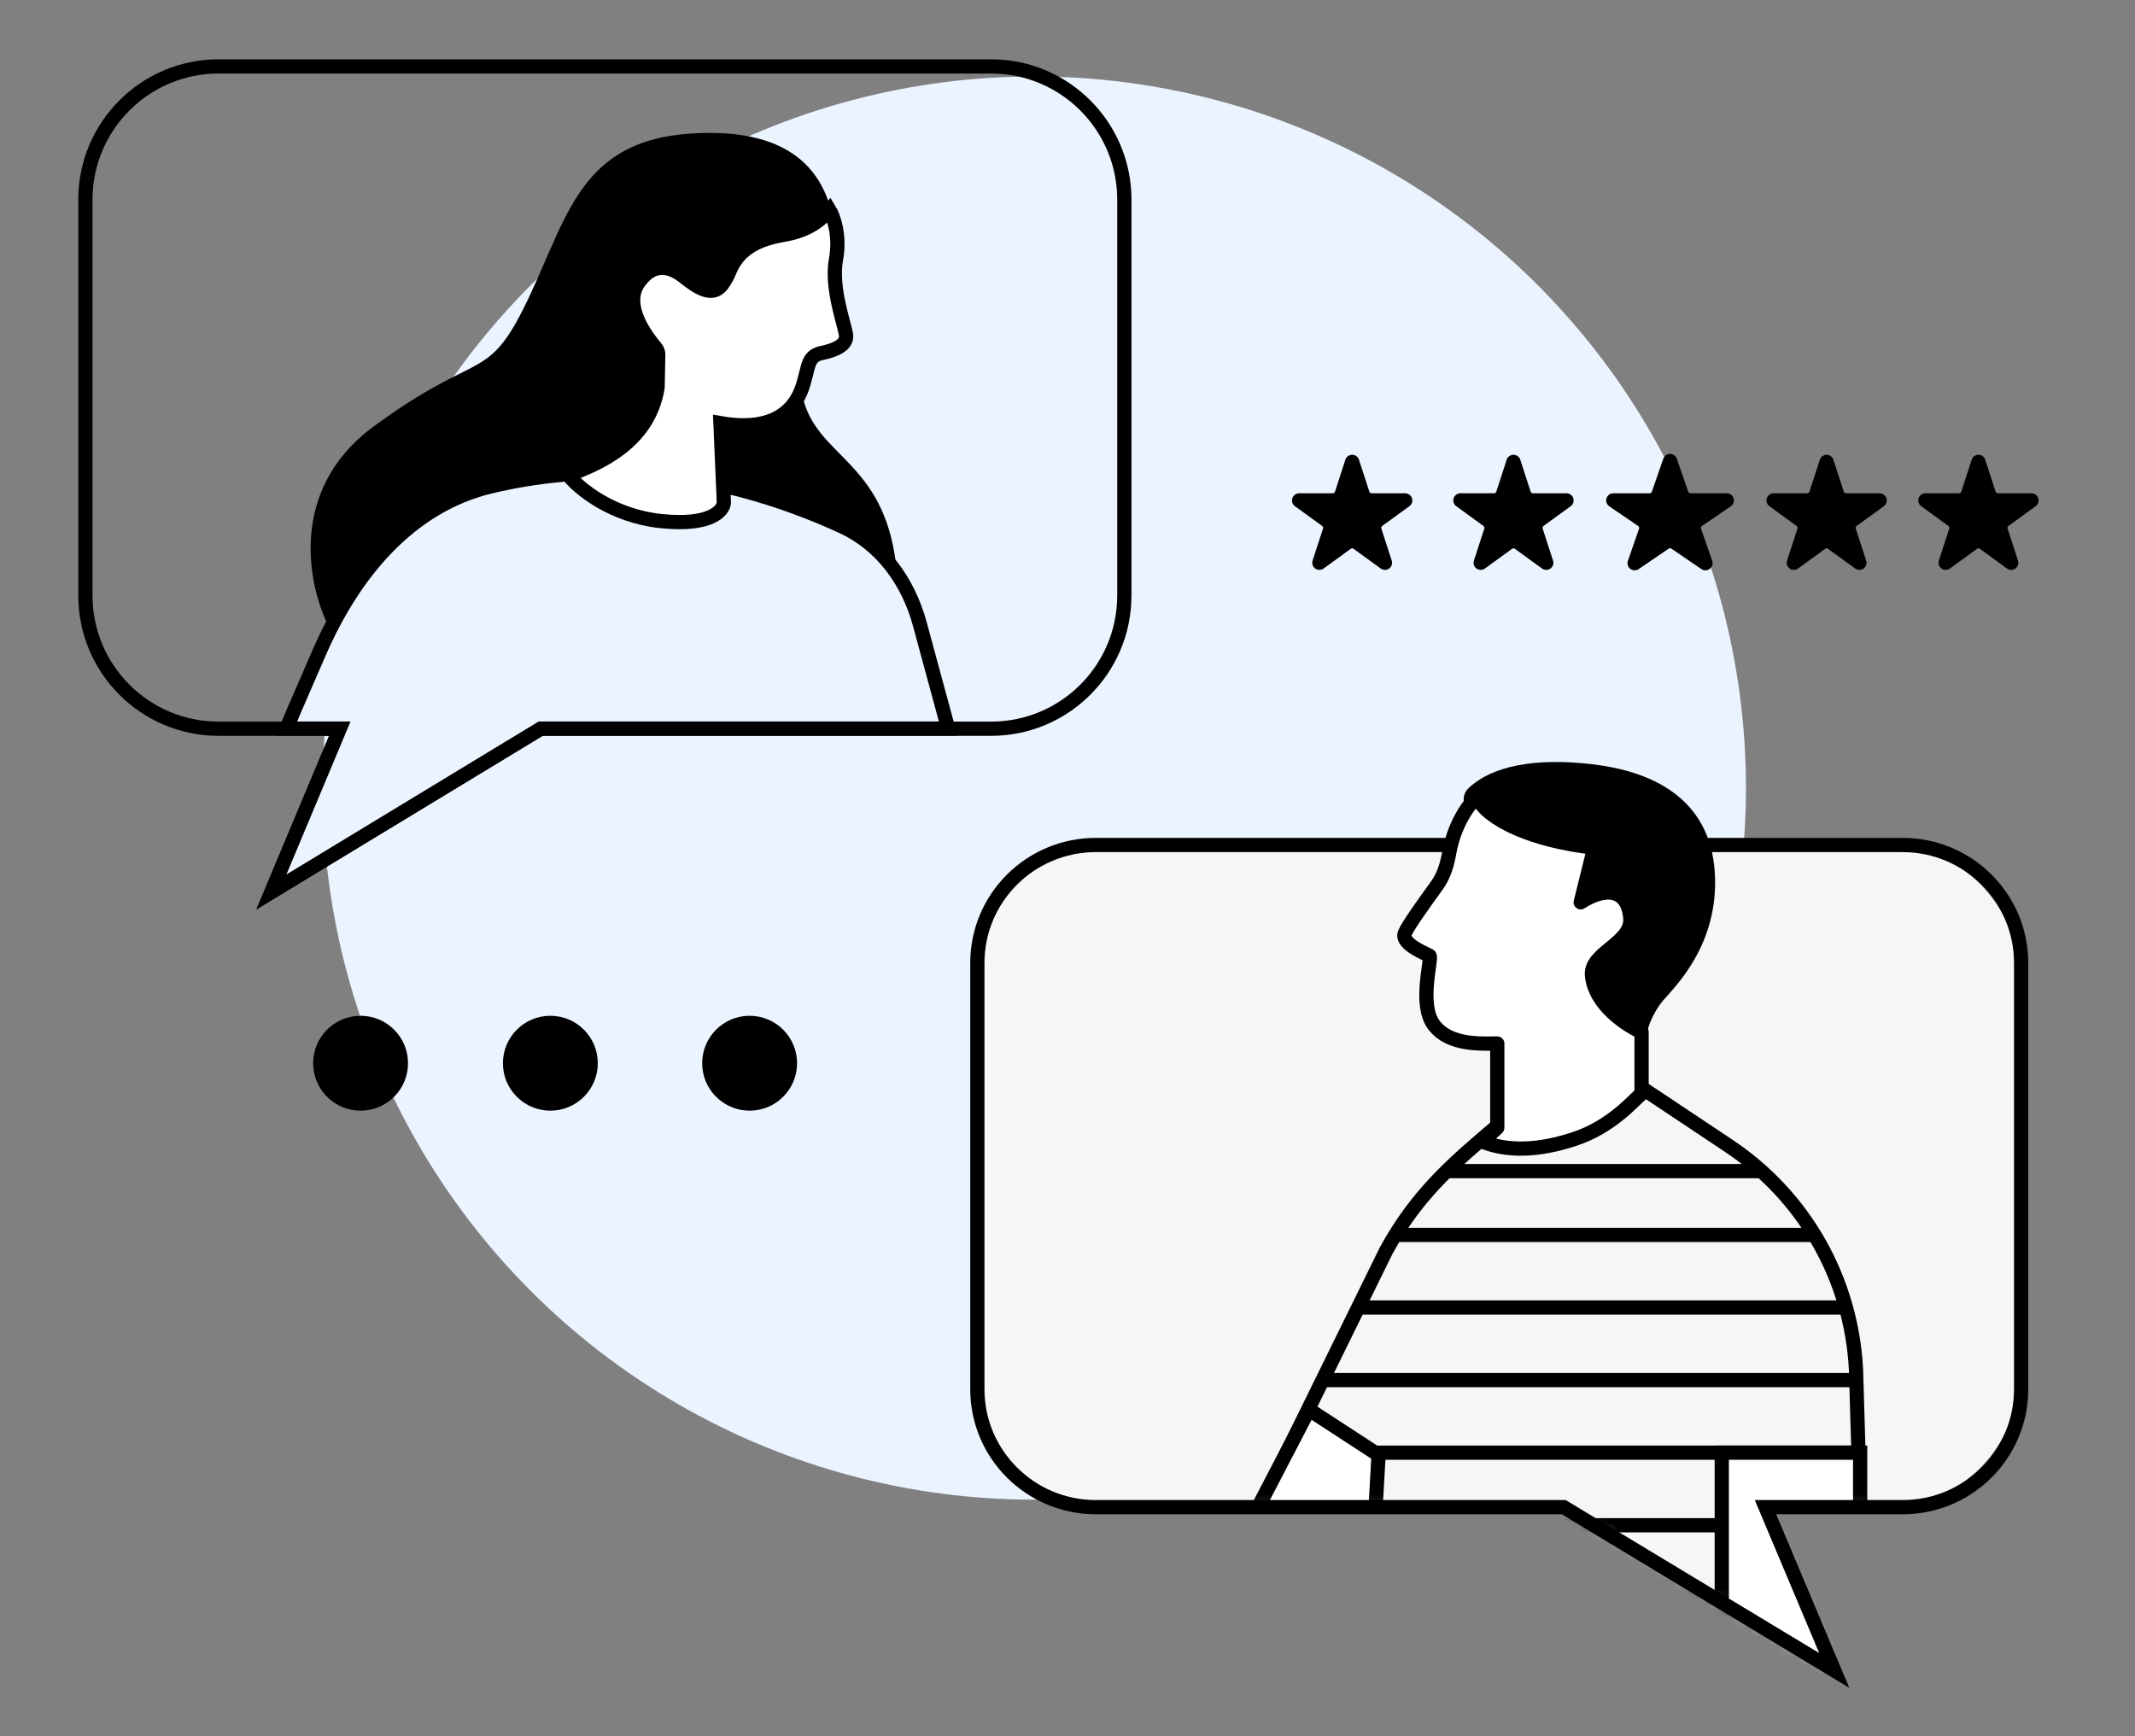 <svg width="225" height="183" viewBox="0 0 225 183" fill="none" xmlns="http://www.w3.org/2000/svg">
<rect x="0" y="0" width="225" height="183" fill="#808080" stroke="none"/>
<circle cx="109" cy="83.061" r="75" fill="#EBF3FF"/>
<path d="M35.814 76.806L36.506 77.096L36.942 76.056H35.814V76.806ZM28.604 94.019L27.912 93.729L27.021 95.856L28.992 94.66L28.604 94.019ZM56.982 76.806V76.056H56.772L56.593 76.164L56.982 76.806ZM9.75 21.04C9.75 13.7 15.7 7.75 23.04 7.75V6.25C14.872 6.25 8.25 12.872 8.25 21.04H9.75ZM9.75 62.766V21.04H8.25V62.766H9.75ZM23.04 76.056C15.7 76.056 9.75 70.106 9.75 62.766H8.25C8.25 70.934 14.872 77.556 23.04 77.556V76.056ZM35.814 76.056H23.04V77.556H35.814V76.056ZM29.295 94.308L36.506 77.096L35.123 76.516L27.912 93.729L29.295 94.308ZM56.593 76.164L28.215 93.377L28.992 94.66L57.371 77.447L56.593 76.164ZM104.45 76.056H56.982V77.556H104.45V76.056ZM117.74 62.766C117.74 70.106 111.79 76.056 104.45 76.056V77.556C112.618 77.556 119.24 70.934 119.24 62.766H117.74ZM117.74 21.04V62.766H119.24V21.04H117.74ZM104.45 7.75C111.79 7.75 117.74 13.7 117.74 21.04H119.24C119.24 12.872 112.618 6.25 104.45 6.25V7.75ZM23.04 7.75H104.45V6.25H23.04V7.75Z" fill="black"/>
<path d="M39.332 44.982C30.241 51.691 32.485 61.947 34.744 66.237L94.61 61.744C94.075 49.324 87.108 48.667 84.95 43.017C82.792 37.368 88.216 29.956 88.103 27.328C87.989 24.701 88.731 14.141 75.086 14.011C61.442 13.88 60.12 22.073 55.734 31.355C51.348 40.636 50.695 36.597 39.332 44.982Z" fill="black"/>
<path fill-rule="evenodd" clip-rule="evenodd" d="M99.927 76.792L96.935 65.766C95.728 61.317 92.948 57.422 88.76 55.495C83.83 53.226 76.418 50.543 68.02 49.954C61.734 49.513 56.236 50.196 51.77 51.252C43.089 53.306 37.204 60.582 33.648 68.763L31.042 74.757L30.194 76.792H35.814L28.603 94.004L56.98 76.792H99.927Z" fill="#EBF3FF"/>
<path d="M99.927 76.792V77.542H100.907L100.65 76.596L99.927 76.792ZM96.935 65.766L96.211 65.963V65.963L96.935 65.766ZM88.76 55.495L89.074 54.814H89.074L88.76 55.495ZM68.02 49.954L67.968 50.702L68.02 49.954ZM51.77 51.252L51.597 50.522L51.77 51.252ZM33.648 68.763L34.336 69.062L33.648 68.763ZM31.042 74.757L30.355 74.458L30.35 74.468L31.042 74.757ZM30.194 76.792L29.502 76.503L29.069 77.542H30.194V76.792ZM35.814 76.792L36.505 77.082L36.941 76.042H35.814V76.792ZM28.603 94.004L27.911 93.715L27.02 95.842L28.992 94.646L28.603 94.004ZM56.98 76.792V76.042H56.77L56.591 76.151L56.98 76.792ZM100.65 76.596L97.659 65.57L96.211 65.963L99.203 76.988L100.65 76.596ZM97.659 65.57C96.407 60.956 93.505 56.853 89.074 54.814L88.447 56.176C92.39 57.991 95.049 61.679 96.211 65.963L97.659 65.57ZM89.074 54.814C84.095 52.522 76.592 49.803 68.072 49.206L67.968 50.702C76.245 51.283 83.565 53.93 88.447 56.176L89.074 54.814ZM68.072 49.206C61.702 48.759 56.127 49.451 51.597 50.522L51.942 51.982C56.345 50.941 61.767 50.267 67.968 50.702L68.072 49.206ZM51.597 50.522C42.584 52.654 36.559 60.184 32.96 68.464L34.336 69.062C37.849 60.979 43.593 53.957 51.942 51.982L51.597 50.522ZM32.96 68.464L30.355 74.458L31.73 75.056L34.336 69.062L32.96 68.464ZM30.35 74.468L29.502 76.503L30.886 77.081L31.735 75.046L30.35 74.468ZM30.194 77.542H35.814V76.042H30.194V77.542ZM35.122 76.502L27.911 93.715L29.295 94.294L36.505 77.082L35.122 76.502ZM28.992 94.646L57.369 77.433L56.591 76.151L28.214 93.363L28.992 94.646ZM56.98 77.542H99.927V76.042H56.98V77.542Z" fill="black"/>
<path d="M88.103 27.328C88.569 24.819 87.828 22.793 87.399 22.094C87.17 22.343 86.048 24.066 82.964 24.677C81.537 24.96 78.208 25.361 76.908 28.527C76.642 29.177 76.352 29.674 76.059 30.049C75.041 31.352 73.446 30.269 72.156 29.235C70.753 28.108 68.98 27.527 67.386 29.656C65.528 32.136 68.085 35.422 69.124 36.682C69.287 36.88 69.374 37.129 69.369 37.385L69.302 40.819C68.365 46.842 62.715 48.999 59.891 50.078C60.987 51.467 64.478 54.379 69.67 54.921C74.862 55.463 76.244 53.84 76.286 52.961L75.926 44.602C83.641 45.944 84.539 40.881 84.817 39.912C85.233 38.458 85.191 37.503 86.614 37.202C88.037 36.902 89.21 36.373 89.169 35.417C89.128 34.462 87.52 30.463 88.103 27.328Z" fill="white" stroke="black" stroke-width="1.5"/>
<path fill-rule="evenodd" clip-rule="evenodd" d="M198.729 89.043C206.484 89.043 212.769 95.329 212.769 103.083V144.809C212.769 152.563 206.484 158.849 198.729 158.849H185.955L193.166 176.062L164.788 158.849H117.32C109.566 158.849 103.28 152.563 103.28 144.809V103.083C103.28 95.329 109.566 89.043 117.32 89.043H198.729Z" fill="#F6F6F6"/>
<mask id="mask0_201_3919" style="mask-type:alpha" maskUnits="userSpaceOnUse" x="103" y="89" width="110" height="88">
<path fill-rule="evenodd" clip-rule="evenodd" d="M198.73 89.043C206.484 89.043 212.77 95.329 212.77 103.083V144.809C212.77 152.563 206.484 158.849 198.73 158.849H185.955L193.166 176.062L164.788 158.849H117.32C109.566 158.849 103.28 152.563 103.28 144.809V103.083C103.28 95.329 109.566 89.043 117.32 89.043H198.73Z" fill="#F6F6F6"/>
</mask>
<g mask="url(#mask0_201_3919)">
<path d="M146.071 131.834L132.684 159.087V174.387H196.035V159.087L195.597 144.351C195.12 134.823 190.159 126.084 182.221 120.792L171.89 113.904L162.805 114.382L156.185 120.04C151.869 123.728 148.799 126.855 146.071 131.834Z" fill="#F6F6F6" stroke="black" stroke-width="1.5"/>
<path fill-rule="evenodd" clip-rule="evenodd" d="M146.593 130.911H191.666C191.375 130.402 191.07 129.902 190.75 129.411H147.517C147.204 129.893 146.896 130.392 146.593 130.911ZM151.708 124.182H186.432C185.894 123.663 185.335 123.162 184.757 122.682H153.227C152.702 123.179 152.196 123.677 151.708 124.182ZM194.322 137.061H143.503L142.767 138.561H194.738C194.612 138.056 194.474 137.556 194.322 137.061ZM195.607 144.711H139.746L139.009 146.211H195.652L195.607 144.711ZM195.835 152.361H135.988L135.251 153.861H195.879L195.835 152.361ZM196.035 160.011H132.684V161.511H196.035V160.011ZM196.035 167.661H132.684V169.161H196.035V167.661Z" fill="black"/>
<path d="M144.875 160.521L145.282 153.35L137.942 148.568L131.727 160.521H144.875Z" fill="white" stroke="black" stroke-width="1.5"/>
<path d="M181.451 179.167V153.109H196.034V179.167H181.451Z" fill="white" stroke="black" stroke-width="1.5"/>
</g>
<path d="M174.683 104.981C173.722 106.118 173.162 107.508 173.002 108.061C167.432 107.682 166.04 100.954 166.04 97.638C161.718 93.69 153.507 85.368 155.236 83.663C157.396 81.531 161.718 80.583 167.72 81.294C173.722 82.004 179.485 84.61 179.965 91.953C180.445 99.296 175.883 103.56 174.683 104.981Z" fill="black" stroke="black" stroke-width="1.5"/>
<path d="M157.793 118.867V109.985C156.129 109.985 152.803 110.225 151.14 108.065C149.477 105.905 150.901 101.233 150.664 100.753C150.601 100.624 147.575 99.552 148.051 98.352C148.346 97.607 150.044 95.241 151.456 93.284C152.179 92.282 152.519 91.068 152.734 89.851C153.257 86.889 154.865 84.592 155.654 84.061C156.842 86.461 161.595 88.621 168.01 89.341L166.584 95.103C169.198 93.422 171.574 93.662 171.812 96.783C172.013 99.427 167.556 100.384 167.773 102.784C168.061 105.99 171.574 108.145 173 108.785V115.266C172.129 115.986 169.841 118.767 165.872 120.067C161.04 121.65 158.022 121.036 156.2 120.316L157.793 118.867Z" fill="white" stroke="black" stroke-width="1.5" stroke-linejoin="round"/>
<path d="M179.376 89.061H200.511C207.408 89.061 213 94.625 213 101.489V146.423C213 153.287 207.408 158.852 200.511 158.852H186.061L193.306 176.061L164.796 158.852H115.489C108.592 158.852 103 153.287 103 146.423V101.489C103 94.625 108.592 89.061 115.489 89.061H152.956" stroke="black" stroke-width="1.5"/>
<circle cx="38" cy="112.061" r="5" fill="black"/>
<circle cx="58" cy="112.061" r="5" fill="black"/>
<circle cx="79" cy="112.061" r="5" fill="black"/>
<path d="M142.024 48.524C142.174 48.063 142.826 48.063 142.976 48.524L144.072 51.897C144.139 52.103 144.331 52.243 144.547 52.243H148.094C148.578 52.243 148.78 52.863 148.388 53.147L145.518 55.232C145.343 55.36 145.27 55.585 145.337 55.791L146.433 59.165C146.583 59.625 146.055 60.008 145.663 59.724L142.794 57.639C142.619 57.511 142.381 57.511 142.206 57.639L139.337 59.724C138.945 60.008 138.417 59.625 138.567 59.165L139.663 55.791C139.73 55.585 139.657 55.36 139.482 55.232L136.612 53.147C136.22 52.863 136.422 52.243 136.906 52.243H140.453C140.669 52.243 140.861 52.103 140.928 51.897L142.024 48.524Z" fill="black" stroke="black" stroke-width="0.5"/>
<path d="M159.024 48.524C159.174 48.063 159.826 48.063 159.976 48.524L161.072 51.897C161.139 52.103 161.331 52.243 161.547 52.243H165.094C165.578 52.243 165.78 52.863 165.388 53.147L162.518 55.232C162.343 55.36 162.27 55.585 162.337 55.791L163.433 59.165C163.583 59.625 163.055 60.008 162.663 59.724L159.794 57.639C159.619 57.511 159.381 57.511 159.206 57.639L156.337 59.724C155.945 60.008 155.417 59.625 155.567 59.165L156.663 55.791C156.73 55.585 156.657 55.36 156.482 55.232L153.612 53.147C153.22 52.863 153.422 52.243 153.906 52.243H157.453C157.669 52.243 157.861 52.103 157.928 51.897L159.024 48.524Z" fill="black" stroke="black" stroke-width="0.5"/>
<path d="M175.528 48.424C175.683 47.975 176.317 47.975 176.472 48.424L177.68 51.907C177.749 52.108 177.939 52.243 178.152 52.243H181.986C182.478 52.243 182.674 52.879 182.268 53.156L179.222 55.23C179.036 55.358 178.958 55.594 179.031 55.807L180.208 59.201C180.365 59.656 179.852 60.049 179.454 59.778L176.281 57.617C176.112 57.501 175.888 57.501 175.719 57.617L172.546 59.778C172.148 60.049 171.635 59.656 171.792 59.201L172.969 55.807C173.042 55.594 172.964 55.358 172.778 55.23L169.732 53.156C169.326 52.879 169.522 52.243 170.014 52.243H173.848C174.061 52.243 174.251 52.108 174.32 51.907L175.528 48.424Z" fill="black" stroke="black" stroke-width="0.5"/>
<path d="M192.024 48.524C192.174 48.063 192.826 48.063 192.976 48.524L194.072 51.897C194.139 52.103 194.331 52.243 194.547 52.243H198.094C198.578 52.243 198.78 52.863 198.388 53.147L195.518 55.232C195.343 55.36 195.27 55.585 195.337 55.791L196.433 59.165C196.583 59.625 196.055 60.008 195.663 59.724L192.794 57.639C192.619 57.511 192.381 57.511 192.206 57.639L189.337 59.724C188.945 60.008 188.417 59.625 188.567 59.165L189.663 55.791C189.73 55.585 189.657 55.36 189.482 55.232L186.612 53.147C186.22 52.863 186.422 52.243 186.906 52.243H190.453C190.669 52.243 190.861 52.103 190.928 51.897L192.024 48.524Z" fill="black" stroke="black" stroke-width="0.5"/>
<path d="M208.024 48.524C208.174 48.063 208.826 48.063 208.976 48.524L210.072 51.897C210.139 52.103 210.331 52.243 210.547 52.243H214.094C214.578 52.243 214.78 52.863 214.388 53.147L211.518 55.232C211.343 55.36 211.27 55.585 211.337 55.791L212.433 59.165C212.583 59.625 212.055 60.008 211.663 59.724L208.794 57.639C208.619 57.511 208.381 57.511 208.206 57.639L205.337 59.724C204.945 60.008 204.417 59.625 204.567 59.165L205.663 55.791C205.73 55.585 205.657 55.36 205.482 55.232L202.612 53.147C202.22 52.863 202.422 52.243 202.906 52.243H206.453C206.669 52.243 206.861 52.103 206.928 51.897L208.024 48.524Z" fill="black" stroke="black" stroke-width="0.5"/>
</svg>
